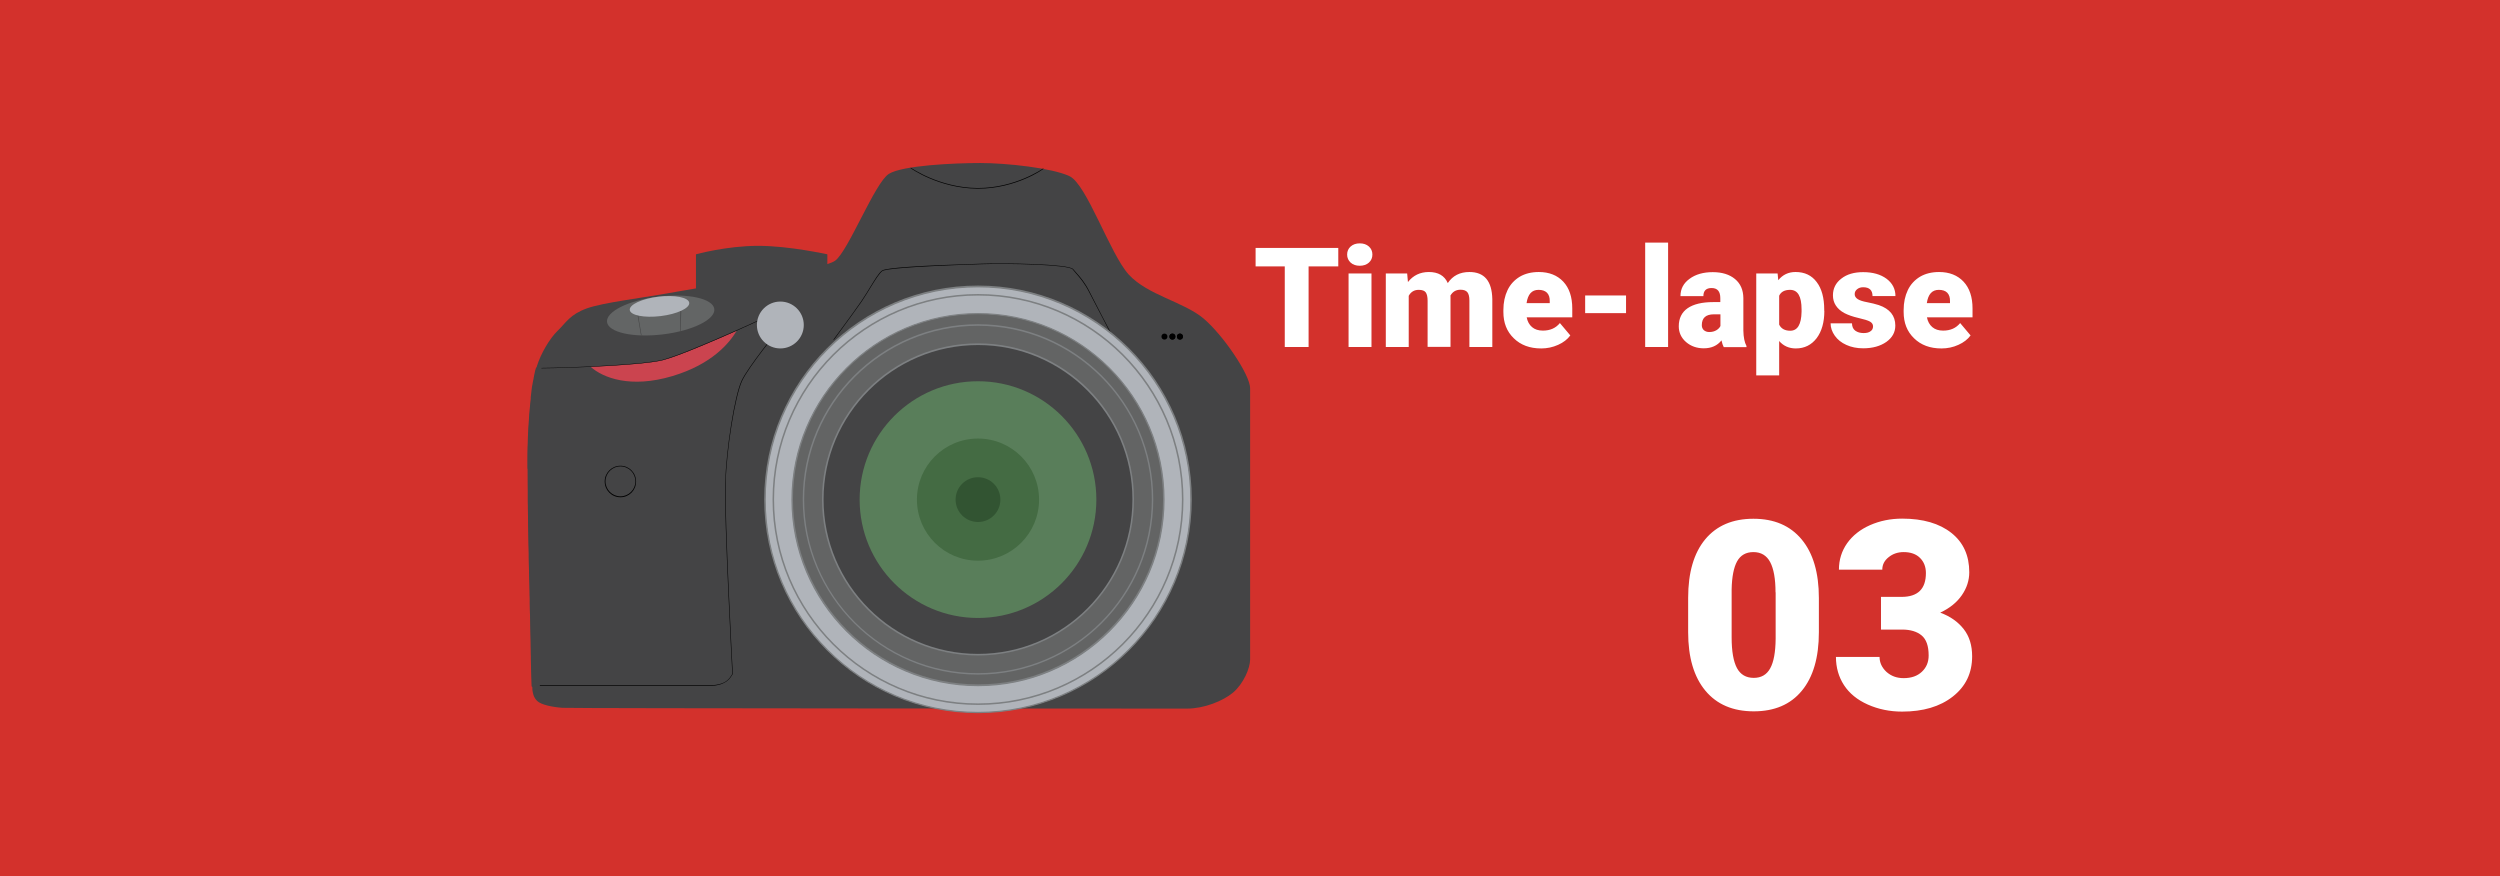 <svg version="1.1" xmlns="http://www.w3.org/2000/svg" x="0" y="0" viewBox="0 0 1920 673" xml:space="preserve"><style type="text/css">.st2{fill:#444445}.st3{fill:#b0b4ba}.st4{fill:#7d8082}.st5{fill:#636464}</style><path fill="#d3312c" d="M0 0h1920v673H0z" id="background"/><g id="image"><path d="M1027.8 204.6H1005v61.9h-18.3v-61.9h-22.4v-14.2h63.5v14.2zm6.8-9.1c0-2.5.9-4.6 2.7-6.2 1.8-1.6 4.2-2.4 7-2.4 2.9 0 5.2.8 7 2.4 1.8 1.6 2.7 3.7 2.7 6.2s-.9 4.6-2.7 6.2c-1.8 1.6-4.2 2.4-7 2.4-2.9 0-5.2-.8-7-2.4-1.8-1.7-2.7-3.7-2.7-6.2zm18.7 71h-17.6V210h17.6v56.5zm27.4-56.5l.6 6.6c4-5.1 9.4-7.7 16.1-7.7 7.1 0 12 2.8 14.5 8.5 3.8-5.7 9.4-8.5 16.6-8.5 11.5 0 17.3 6.9 17.6 20.8v36.8h-17.6v-35.7c0-2.9-.5-5-1.5-6.3-1-1.3-2.8-2-5.3-2-3.5 0-6.1 1.5-7.8 4.6l.1.7v38.6h-17.6V231c0-3-.5-5.1-1.4-6.4-.9-1.3-2.7-2-5.4-2-3.4 0-6 1.5-7.7 4.6v39.3h-17.6V210h16.4zm102.9 57.6c-8.7 0-15.7-2.6-21-7.8-5.4-5.2-8-11.9-8-20.2v-1.5c0-5.8 1.1-10.9 3.2-15.3s5.3-7.8 9.4-10.3c4.1-2.4 9-3.6 14.6-3.6 7.9 0 14.2 2.5 18.8 7.4 4.6 4.9 6.9 11.8 6.9 20.6v6.8h-35c.6 3.2 2 5.7 4.1 7.5 2.1 1.8 4.9 2.7 8.3 2.7 5.6 0 9.9-1.9 13.1-5.8l8 9.5c-2.2 3-5.3 5.4-9.3 7.2-4.2 1.9-8.5 2.8-13.1 2.8zm-2-45c-5.2 0-8.2 3.4-9.2 10.2h17.8v-1.4c.1-2.8-.6-5-2.1-6.6-1.6-1.5-3.7-2.2-6.5-2.2zm67.2 17.9h-31.4v-13.6h31.4v13.6zm32.3 26h-17.6v-80.2h17.6v80.2zm42.7 0c-.6-1.1-1.2-2.8-1.7-5.1-3.2 4.1-7.8 6.1-13.6 6.1-5.3 0-9.9-1.6-13.6-4.8-3.7-3.2-5.6-7.3-5.6-12.1 0-6.1 2.3-10.8 6.8-13.9 4.5-3.1 11.1-4.7 19.7-4.7h5.4v-3c0-5.2-2.2-7.8-6.7-7.8-4.2 0-6.3 2.1-6.3 6.2h-17.6c0-5.5 2.3-9.9 7-13.3 4.6-3.4 10.6-5.1 17.8-5.1s12.9 1.8 17.1 5.3c4.2 3.5 6.3 8.3 6.4 14.5v25c.1 5.2.9 9.2 2.4 11.9v.9h-17.5zm-11.1-11.5c2.2 0 4-.5 5.5-1.4s2.5-2 3.1-3.2v-9h-5.1c-6.1 0-9.2 2.8-9.2 8.3 0 1.6.5 2.9 1.6 3.9 1.1.9 2.5 1.4 4.1 1.4zm88.4-16.3c0 8.8-2 15.8-5.9 21-4 5.2-9.3 7.9-16 7.9-5.2 0-9.5-1.9-12.8-5.7v26.4h-17.6V210h16.4l.5 5.2c3.4-4.2 7.8-6.3 13.3-6.3 7 0 12.4 2.6 16.2 7.7 3.9 5.1 5.8 12.2 5.8 21.2v.9zm-17.5-1.1c0-10-2.9-15-8.8-15-4.2 0-7 1.5-8.4 4.5v22.2c1.5 3.1 4.4 4.7 8.5 4.7 5.6 0 8.5-4.8 8.7-14.5v-1.9zm54.9 13c0-1.5-.8-2.7-2.3-3.6-1.6-.9-4.5-1.8-8.9-2.8-4.4-1-8-2.3-10.9-3.8-2.9-1.6-5-3.5-6.5-5.8s-2.2-4.9-2.2-7.8c0-5.2 2.1-9.5 6.4-12.8 4.3-3.4 9.9-5 16.8-5 7.4 0 13.4 1.7 18 5.1 4.5 3.4 6.8 7.8 6.8 13.3h-17.6c0-4.5-2.4-6.8-7.2-6.8-1.8 0-3.4.5-4.6 1.5-1.3 1-1.9 2.3-1.9 3.8 0 1.6.8 2.8 2.3 3.8 1.5 1 4 1.8 7.3 2.4s6.3 1.4 8.9 2.2c8.5 2.9 12.7 8.2 12.7 15.7 0 5.2-2.3 9.3-6.9 12.6-4.6 3.2-10.5 4.9-17.8 4.9-4.8 0-9.2-.9-12.9-2.6-3.8-1.7-6.8-4.1-8.9-7.1-2.1-3-3.2-6.1-3.2-9.5h16.4c.1 2.6.9 4.5 2.6 5.7s3.8 1.8 6.4 1.8c2.4 0 4.2-.5 5.4-1.5 1.2-.8 1.8-2.1 1.8-3.7zm52.5 17c-8.7 0-15.7-2.6-21-7.8-5.4-5.2-8-11.9-8-20.2v-1.5c0-5.8 1.1-10.9 3.2-15.3s5.3-7.8 9.4-10.3c4.1-2.4 9-3.6 14.6-3.6 7.9 0 14.2 2.5 18.8 7.4 4.6 4.9 6.9 11.8 6.9 20.6v6.8h-35c.6 3.2 2 5.7 4.1 7.5 2.1 1.8 4.9 2.7 8.3 2.7 5.6 0 9.9-1.9 13.1-5.8l8 9.5c-2.2 3-5.3 5.4-9.3 7.2-4.1 1.9-8.5 2.8-13.1 2.8zm-2-45c-5.2 0-8.2 3.4-9.2 10.2h17.8v-1.4c.1-2.8-.6-5-2.1-6.6-1.5-1.5-3.7-2.2-6.5-2.2zm-92.1 262.9c0 19.5-4.4 34.5-13.1 45-8.7 10.6-21.1 15.8-36.9 15.8-16 0-28.4-5.3-37.2-15.9-8.8-10.6-13.2-25.6-13.2-44.9v-26.3c0-19.5 4.4-34.5 13.1-45s21.1-15.8 37-15.8c16 0 28.3 5.3 37.1 15.9 8.8 10.6 13.2 25.6 13.2 45v26.2zm-33.3-30.6c0-10.4-1.4-18.1-4.1-23.2-2.7-5.1-7-7.7-12.9-7.7-5.7 0-9.9 2.4-12.5 7.1-2.6 4.7-4 11.9-4.2 21.6v36.8c0 10.7 1.4 18.6 4.1 23.6 2.7 5 7 7.5 12.9 7.5 5.7 0 9.9-2.4 12.6-7.3 2.7-4.8 4.1-12.4 4.2-22.8v-35.6zm81.1 3.5h15.7c12.5 0 18.7-6.1 18.7-18.3 0-4.7-1.5-8.6-4.5-11.6s-7.2-4.5-12.6-4.5c-4.4 0-8.3 1.3-11.5 3.9-3.3 2.6-4.9 5.8-4.9 9.6h-33.3c0-7.6 2.1-14.3 6.3-20.3 4.2-5.9 10.1-10.6 17.6-13.9 7.5-3.3 15.7-5 24.7-5 16 0 28.6 3.7 37.8 11 9.2 7.3 13.7 17.4 13.7 30.2 0 6.2-1.9 12.1-5.7 17.6-3.8 5.5-9.3 10-16.6 13.4 7.6 2.8 13.6 7 18 12.6s6.5 12.6 6.5 20.9c0 12.9-4.9 23.1-14.8 30.9s-22.9 11.6-39 11.6c-9.4 0-18.2-1.8-26.3-5.4-8.1-3.6-14.2-8.6-18.3-14.9s-6.2-13.6-6.2-21.7h33.5c0 4.4 1.8 8.2 5.3 11.5 3.6 3.2 7.9 4.8 13.2 4.8 5.9 0 10.5-1.6 14-4.9 3.5-3.3 5.2-7.4 5.2-12.5 0-7.3-1.8-12.4-5.4-15.4-3.6-3-8.6-4.5-15-4.5h-16.2v-25.1z" fill="#fff"/><path class="st2" d="M412.4 281c-3 9.1-7.1 39.5-7.1 74.3s3.2 172.9 3.6 174.7c.3 1.9.6 5.3 3.6 8.3 3 3 12.1 4.8 19.5 5.3s466.9.6 479.7.6 27.5-5.7 35.4-12.4c7.9-6.8 13-18.6 13-25.4V298.2c0-10.3-20.7-40.9-35.9-53.7-15.4-12.8-42.7-17.8-57.3-33.6-14.5-16-32.2-69.3-45.5-75.6s-48.4-10.1-68.5-10.1-59.6 1.8-70.2 8.3c-10.7 6.5-31.2 59.4-41.3 66.7-10.1 7.4-93.1 18.6-120.4 23.6-27.4 5.1-56.9 8.3-70.2 13-13.3 4.8-16 11-22.5 17.2-6.4 6.2-13 17.8-15.9 27z"/><path d="M640.4 261.1l-.3-.3c.1-.2 14-18.8 21.3-29.4 2.8-4.1 5.1-8 7.2-11.4 3.6-5.8 6.3-10.4 8.8-12.2 2.7-2.1 28.5-3.9 76.9-5.3 16.8-.6 66.7.1 69.9 4.2.8 1 1.7 2 2.7 3.1 2.9 3.3 6.5 7.4 9.8 14.1 4.4 8.8 17.6 34 17.8 34.2l-.4.2c-.1-.2-13.3-25.5-17.8-34.2-3.3-6.5-6.9-10.7-9.8-14-1-1.1-1.9-2.2-2.7-3.2-2.9-3.7-50.3-4.7-69.5-4-60 1.9-74.8 3.9-76.7 5.3-2.3 1.8-5.1 6.3-8.7 12.1-2.1 3.4-4.5 7.4-7.2 11.4-7.4 10.6-21.2 29.1-21.3 29.4z"/><circle class="st3" cx="751.1" cy="383.7" r="163.5"/><path class="st4" d="M751.1 547.7c-90.4 0-164.2-73.7-164.2-164.2s73.7-164.2 164.2-164.2S915.3 293 915.3 383.5s-73.7 164.2-164.2 164.2zm0-327c-89.9 0-163 73.1-163 163s73.1 163 163 163 163-73.1 163-163-73.1-163-163-163z"/><circle class="st3" cx="751.1" cy="383.7" r="157.1"/><path class="st4" d="M751.1 541.4c-87 0-157.8-70.8-157.8-157.8s70.8-157.8 157.8-157.8 157.8 70.7 157.8 157.8-70.8 157.8-157.8 157.8zm0-314.4c-86.3 0-156.6 70.2-156.6 156.6s70.2 156.6 156.6 156.6S907.7 470 907.7 383.6 837.4 227 751.1 227z"/><circle class="st5" cx="751.1" cy="383.7" r="142.8"/><path class="st4" d="M751.1 527c-79.1 0-143.3-64.4-143.3-143.3s64.4-143.3 143.3-143.3 143.3 64.4 143.3 143.3S830.1 527 751.1 527zm0-285.7c-78.4 0-142.1 63.8-142.1 142.1s63.7 142.2 142.1 142.2 142.1-63.8 142.1-142.1c.1-78.3-63.7-142.2-142.1-142.2z"/><circle class="st5" cx="751.1" cy="383.7" r="134"/><path class="st4" d="M751.1 518.1c-74.2 0-134.6-60.4-134.6-134.6S676.9 249 751.1 249s134.6 60.4 134.6 134.6-60.5 134.5-134.6 134.5zm0-267.9c-73.6 0-133.5 59.8-133.5 133.5S677.5 517 751.1 517s133.5-59.8 133.5-133.5-60.1-133.3-133.5-133.3z"/><circle class="st2" cx="751.1" cy="383.7" r="119.3"/><path class="st4" d="M751.1 503.4c-66.1 0-119.8-53.7-119.8-119.8S685 263.7 751.1 263.7s119.8 53.7 119.8 119.8-53.7 119.9-119.8 119.9zm0-238.4c-65.5 0-118.6 53.3-118.6 118.6 0 65.5 53.3 118.6 118.6 118.6 65.5 0 118.6-53.3 118.6-118.6.1-65.4-53.2-118.6-118.6-118.6z"/><circle cx="751.1" cy="383.7" r="90.9" fill="#597e5a"/><circle cx="751.1" cy="383.7" r="46.9" fill="#446b43"/><circle cx="751.1" cy="383.7" r="17.2" fill="#325432"/><path class="st2" d="M582.3 188.8c-24.3 0-47.8 6.5-47.8 6.5v29.8h100.9v-29.8c.1.1-29-6.5-53.1-6.5z"/><ellipse transform="rotate(-6.927 507.452 242.32)" cx="507.4" cy="242.3" rx="41.5" ry="14.6" fill="#636565"/><path d="M509.1 276.6c-8.8 2.3-32.1 4.1-55.5 5.1 9.4 8.4 30.5 16.8 62.9 7.1 30.4-9.1 43.7-25.4 49.3-34.8-19.6 8.6-45.3 19.7-56.7 22.6z" fill="#cb444f"/><path d="M546.8 526.7h-137v-.2c-.8-21.7-2.7-140.1-2.7-172 0-32 3.4-60.8 6.7-71.7v-.2h.2c30.1-.3 81.2-2.7 95-6.3 19.4-5.1 81.7-34 82.2-34.3l.1-.1.1.1 8 9.7-.1.1c-.2.3-24.5 30-29.4 40.8-5.3 11.5-11.9 51.9-12.6 78.7-.8 27.3 5.4 144.9 5.5 146.1v.1c-.1.2-2.4 5-6.8 7-4.3 2.2-9.1 2.2-9.2 2.2zm-136.6-.5h136.7s4.8 0 9-2c4-1.8 6.3-6.2 6.5-6.8-.2-3.3-6.3-119.2-5.5-146.1.8-26.7 7.2-67.2 12.6-78.9 4.9-10.5 27.6-38.5 29.4-40.8l-7.7-9.2c-3.6 1.7-63.1 29.3-82.1 34.2-13.8 3.6-64.8 6-94.9 6.3-3.2 11-6.7 39.6-6.7 71.5.2 31.8 2 149.5 2.7 171.8z"/><circle class="st3" cx="599.3" cy="249.6" r="18"/><path class="st2" d="M405.3 360v25.3c0 1.3 0 2.7.1 4v1.8c0 1.6 0 3.2.1 4.9v1.6c0 2.1.1 4.2.1 6.3v.1c.1 4.5.1 9.1.2 13.9 0 1.1 0 2.2.1 3.4 0 1.3 0 2.6.1 3.9v2.8c0 1.4.1 2.8.1 4.2 0 1.1 0 2.2.1 3.3 0 1.2 0 2.4.1 3.7 0 1.3 0 2.7.1 4 0 1 0 2 .1 3.1 0 1.2 0 2.4.1 3.7 0 1.3.1 2.7.1 4v2.6c0 1.7.1 3.2.1 4.8v2.3c0 1.4.1 3 .1 4.4 0 .9 0 1.8.1 2.8 0 .9 0 1.9.1 2.8 0 1.3.1 2.8.1 4.1v1.3c.1 5.4.2 10.7.3 15.5v1.1c0 1.3.1 2.7.1 4v1.4c0 1.1 0 2.2.1 3.3v2c0 1.2.1 2.4.1 3.6v.7c0 1.3.1 2.6.1 3.8v.6c0 1.1.1 2.1.1 3.1v.9c0 1 0 1.9.1 2.8v.4c0 .9 0 1.7.1 2.4v.6c0 .7 0 1.3.1 1.9l6.3 2.7 1.3-248.6-4.2 1.1s-.3 1.3-.6 2.1-.3 1.6-.6 2.6c-.2.9-.3 1.9-.6 2.9v.2c-.2 1-.3 2-.6 3.1 0 .1 0 .3-.1.4-.2 1-.3 2.1-.6 3.2 0 .2-.1.6-.1.8-.1 1-.3 2.1-.4 3.2 0 .3-.1.8-.1 1.1-.1 1-.2 2.1-.4 3.2.1.2 0 .8 0 1.2-.1 1-.2 2-.3 3.1-.1.7-.1 1.3-.2 2l-.3 3c-.1.8-.1 1.6-.2 2.3-.1 1-.2 2-.2 3-.1.9-.1 1.9-.2 2.8-.1.9-.1 1.8-.2 2.8-.1 1-.1 2.1-.2 3.1 0 .9-.1 1.8-.1 2.7-.1 1.1-.1 2.3-.2 3.4 0 .8-.1 1.7-.1 2.4 0 1.3-.1 2.6-.1 3.9 0 .8 0 1.4-.1 2.2 0 1.4-.1 2.9-.1 4.3V360h.2z"/><circle class="st2" cx="476.5" cy="369.9" r="11.9"/><path d="M476.5 381.9c-6.7 0-12.1-5.4-12.1-12.1 0-6.7 5.4-12.1 12.1-12.1 6.7 0 12 5.4 12 12.1 0 6.8-5.4 12.1-12 12.1zm0-23.7c-6.4 0-11.5 5.2-11.5 11.5s5.2 11.5 11.5 11.5S488 376 488 369.7s-5.1-11.5-11.5-11.5z"/><path class="st2" d="M489.7 242.3l.4-.1 2.6 15.3-.4.1-2.6-15.3zm33 12.1h-.4l.3-15.8h.6l-.5 15.8z"/><ellipse transform="rotate(-6.927 506.562 235.332)" class="st3" cx="506.5" cy="235.3" rx="23" ry="7.5"/><circle cx="894.3" cy="258.5" r="2.3"/><circle cx="906.2" cy="258.5" r="2.3"/><circle cx="906.2" cy="258.5" r="2.3"/><circle cx="900.4" cy="258.5" r="2.3"/><circle cx="900.4" cy="258.5" r="2.3"/><path d="M751.3 144.9h-.9c-29.2-.3-50.9-15.5-51.1-15.8l.2-.3c.2.1 21.9 15.3 50.9 15.6h.8c28.6 0 49.8-14.9 50-15.1l.2.3c.1.3-21.2 15.3-50.1 15.3z"/></g></svg>